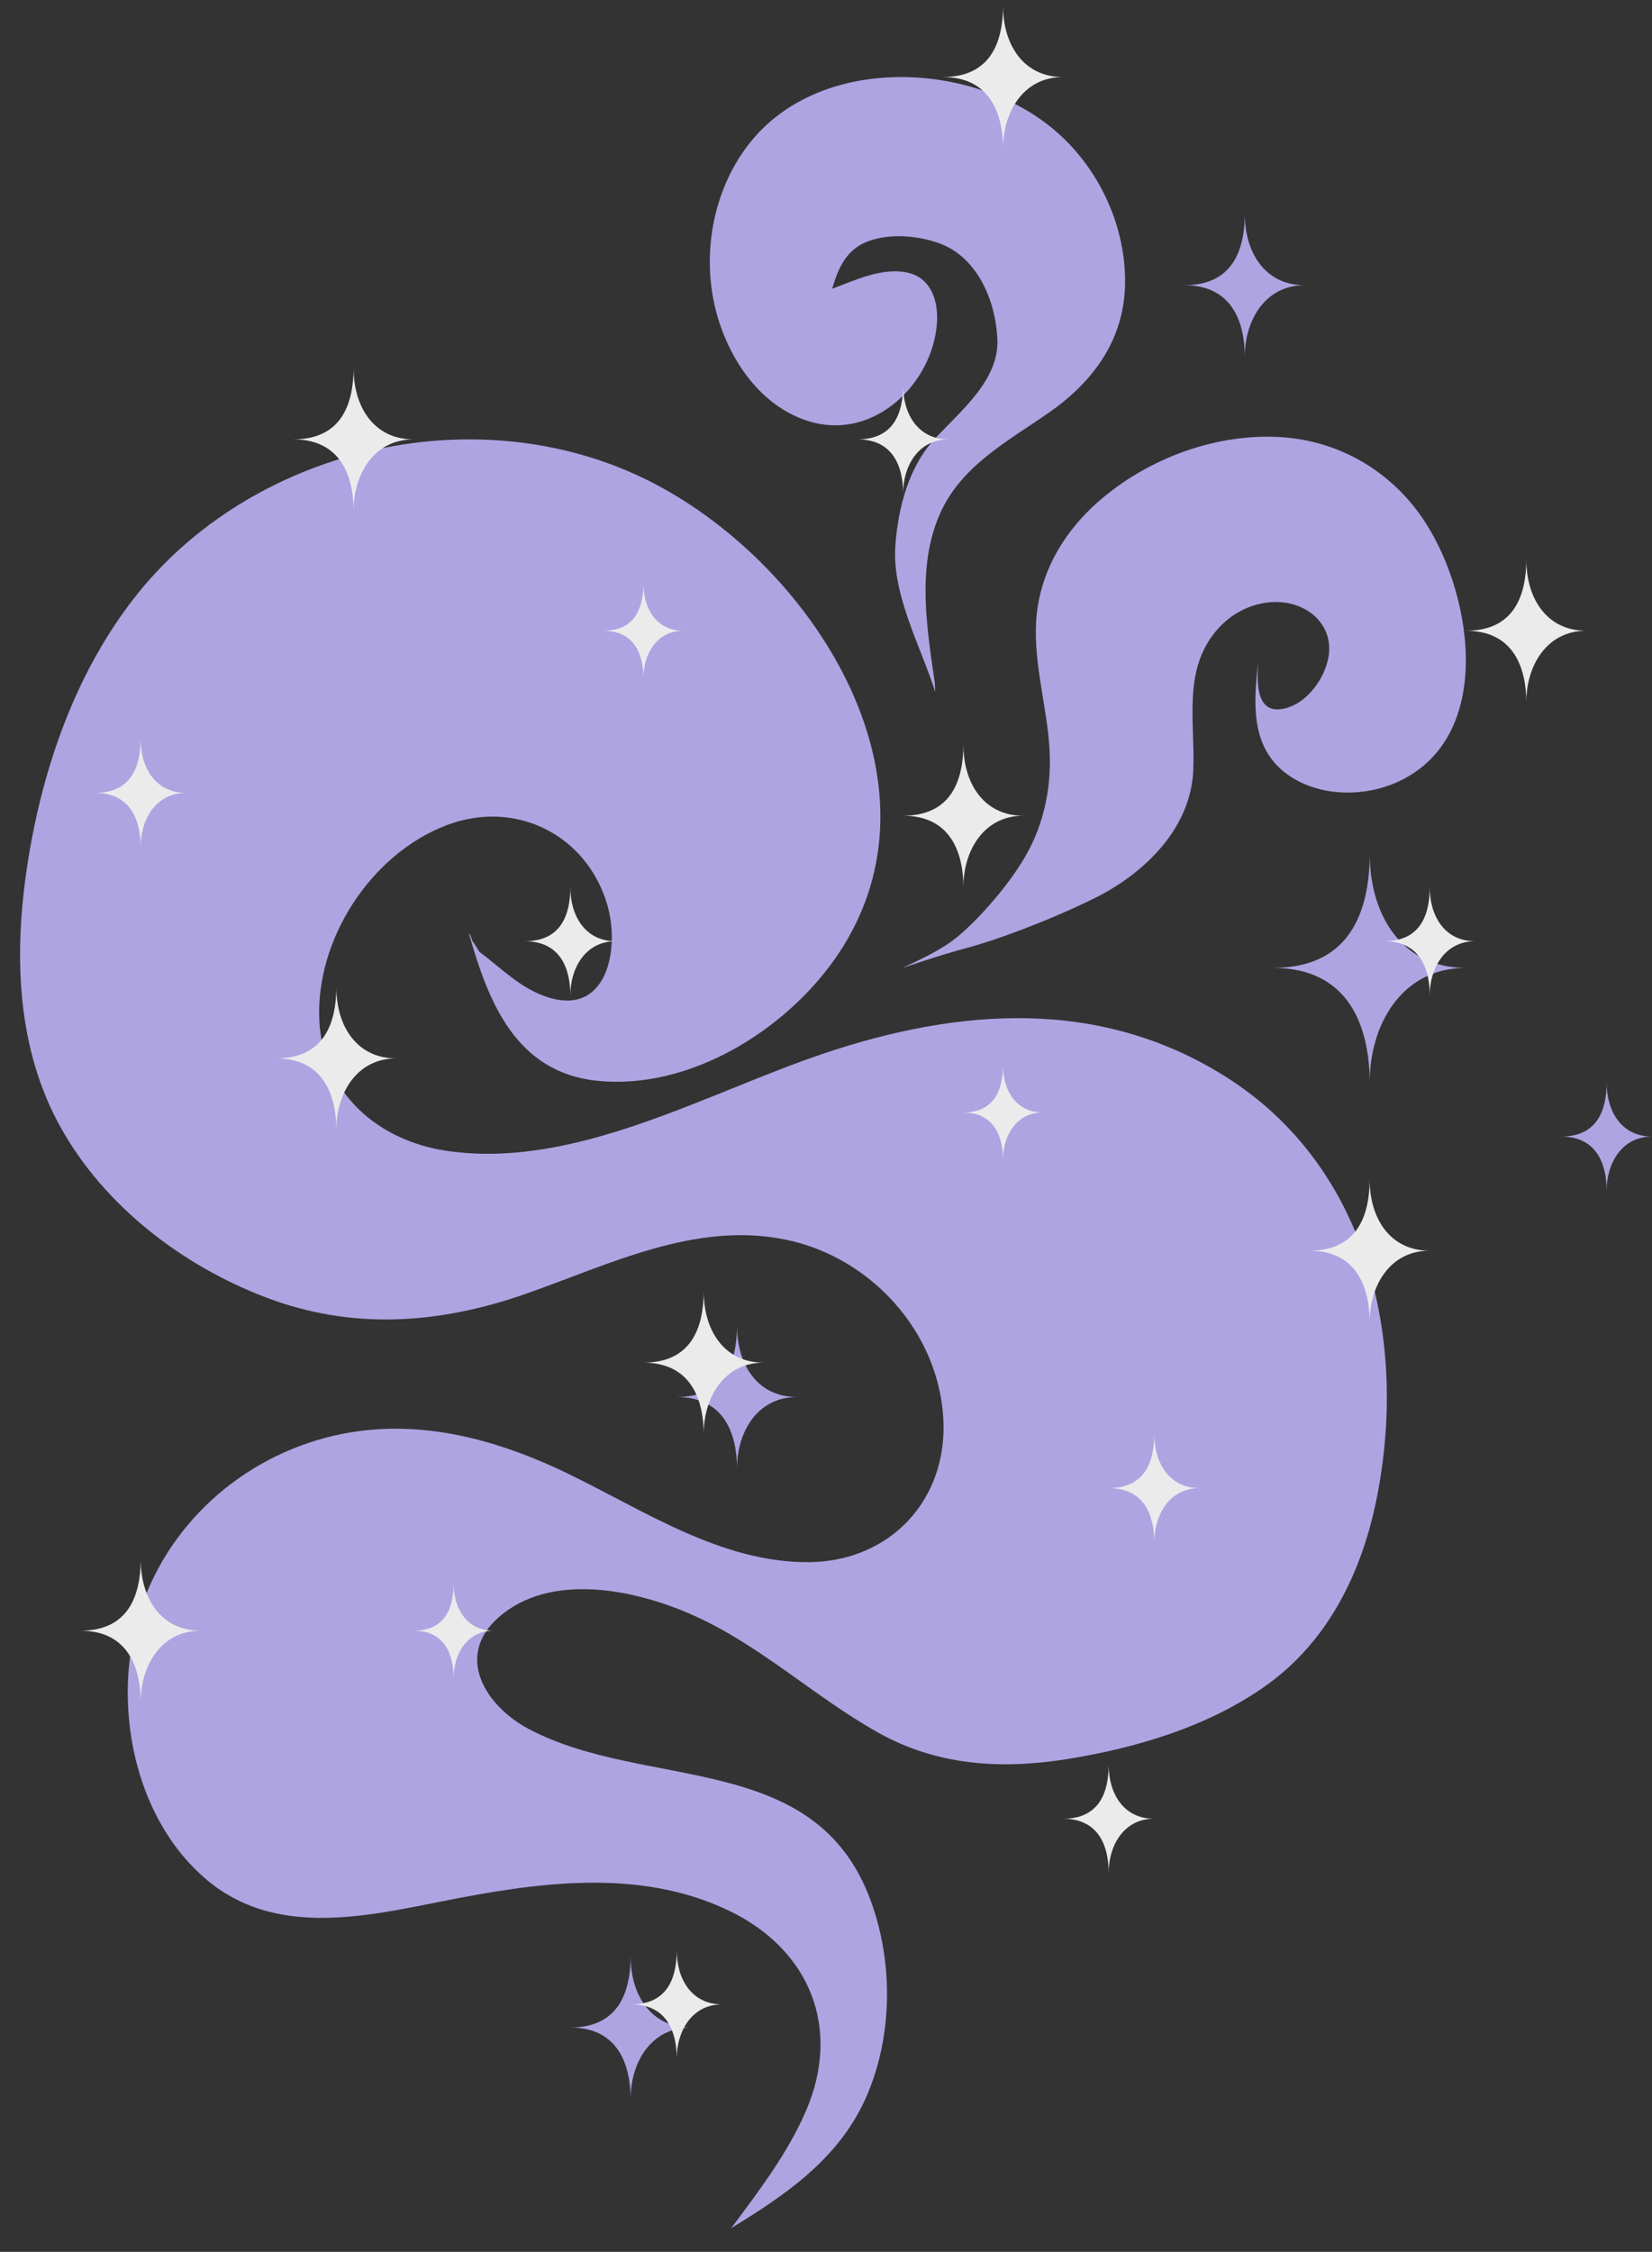 <svg width="69" height="94" viewBox="0 0 69 94" fill="none" xmlns="http://www.w3.org/2000/svg">
<rect x="0" y="0" width="69" height="94" fill="#333333" stroke="none"/>
<g opacity="0.9" clip-path="url(#clip0_323_649)">
<path d="M19.782 39.331C19.712 39.347 19.666 38.972 19.592 38.989C20.403 41.851 21.559 44.759 24.934 45.114C28.802 45.522 32.853 42.989 34.961 39.9C39.918 32.637 33.847 23.369 26.963 20.003C19.799 16.501 10.472 18.712 5.597 24.973C3.063 28.227 1.688 32.327 1.104 36.369C0.582 39.974 0.719 43.794 2.524 47.044C4.351 50.335 7.606 52.827 11.097 54.155C14.734 55.541 18.366 55.268 21.981 54.002C25.456 52.785 29.047 50.966 32.832 51.75C36.377 52.484 39.206 55.598 39.401 59.232C39.583 62.602 37.185 65.175 33.797 65.209C30.132 65.246 26.86 63.027 23.683 61.496C20.387 59.908 16.821 59.034 13.222 60.123C9.461 61.261 6.479 64.289 5.61 68.137C4.81 71.692 5.746 76.023 8.621 78.457C11.429 80.832 15.09 80.041 18.378 79.385C22.333 78.593 26.674 77.937 30.459 79.764C33.826 81.385 35.147 84.652 33.673 88.092C32.907 89.878 31.701 91.453 30.546 93.004C32.807 91.631 34.994 90.133 36.129 87.65C37.288 85.106 37.33 81.979 36.377 79.364C34.079 73.029 26.976 74.765 22.081 72.171C20.283 71.218 18.974 69.135 20.834 67.506C22.975 65.629 26.458 66.343 28.806 67.362C31.697 68.611 33.967 70.806 36.692 72.332C39.131 73.697 41.778 73.866 44.503 73.441C47.431 72.979 50.52 72.068 52.947 70.311C55.507 68.455 56.882 65.609 57.495 62.577C58.828 55.982 57.155 48.694 51.179 44.936C45.936 41.641 40.088 42.074 34.435 43.967C29.506 45.617 24.019 48.834 18.647 48.038C15.765 47.609 13.483 45.608 13.338 42.602C13.172 39.232 15.475 35.664 18.639 34.452C21.513 33.35 24.512 34.831 25.369 37.784C25.899 39.62 25.357 42.433 22.867 41.624C21.737 41.257 20.971 40.44 20.031 39.739L19.782 39.347V39.331Z" fill="#BCB0F5"/>
<path d="M37.715 40.403C37.806 40.325 38.966 39.867 39.782 39.269C40.593 38.671 42.059 37.095 42.838 35.726C43.641 34.324 43.94 32.756 43.828 31.152C43.708 29.432 43.19 27.745 43.273 26.009C43.376 23.909 44.478 22.094 46.077 20.766C48.044 19.133 50.678 18.147 53.25 18.234C55.739 18.316 57.967 19.545 59.383 21.583C61.462 24.577 62.523 30.661 58.456 32.604C56.927 33.334 54.819 33.276 53.511 32.117C52.218 30.974 52.38 29.197 52.546 27.65C52.513 28.355 52.417 29.754 53.511 29.601C54.587 29.453 55.465 28.195 55.515 27.176C55.573 26.029 54.637 25.241 53.552 25.142C52.571 25.052 51.597 25.468 50.931 26.182C49.365 27.86 49.92 30.075 49.841 32.129C49.75 34.584 47.787 36.477 45.687 37.508C43.703 38.481 41.533 39.265 40.395 39.566C39.255 39.867 37.715 40.399 37.715 40.399V40.403Z" fill="#BCB0F5"/>
<path d="M39.048 28.524C38.717 26.244 38.291 23.724 39.227 21.521C40.1 19.471 42.039 18.456 43.782 17.244C45.696 15.916 46.992 14.138 46.992 11.737C46.992 9.238 45.762 6.763 43.791 5.225C40.324 2.519 34.153 2.329 31.283 6.008C29.904 7.774 29.39 10.154 29.767 12.344C30.157 14.6 31.623 17.038 33.979 17.64C36.559 18.3 38.924 16.023 39.131 13.532C39.206 12.641 38.932 11.643 37.963 11.395C36.916 11.127 35.715 11.692 34.758 12.055C35.006 11.201 35.342 10.426 36.228 10.084C37.127 9.737 38.241 9.824 39.144 10.125C40.804 10.677 41.583 12.517 41.658 14.159C41.736 15.874 40.117 17.153 39.02 18.345C37.992 19.459 37.512 21.117 37.396 22.8C37.255 24.833 38.46 26.99 39.065 28.887L39.044 28.524H39.048Z" fill="#BCB0F5"/>
<path d="M57.213 35.623C57.197 38.11 56.36 40.403 53.163 40.403C56.36 40.403 57.193 42.861 57.213 45.184C57.197 42.861 58.493 40.403 61.226 40.403C58.493 40.403 57.197 38.11 57.213 35.623Z" fill="#BCB0F5"/>
<path d="M30.786 55.334C30.774 56.885 30.256 58.316 28.26 58.316C30.252 58.316 30.774 59.851 30.786 61.298C30.774 59.851 31.585 58.316 33.288 58.316C31.581 58.316 30.774 56.885 30.786 55.334Z" fill="#BCB0F5"/>
<path d="M51.995 8.924C51.983 10.475 51.465 11.906 49.469 11.906C51.461 11.906 51.983 13.441 51.995 14.889C51.983 13.441 52.794 11.906 54.496 11.906C52.79 11.906 51.983 10.475 51.995 8.924Z" fill="#BCB0F5"/>
<path d="M26.342 81.653C26.33 83.204 25.812 84.635 23.816 84.635C25.808 84.635 26.33 86.17 26.342 87.617C26.33 86.17 27.142 84.635 28.844 84.635C27.137 84.635 26.33 83.204 26.342 81.653Z" fill="#BCB0F5"/>
<path d="M14.05 41.199C14.038 42.75 13.52 44.181 11.524 44.181C13.516 44.181 14.038 45.716 14.05 47.163C14.038 45.716 14.85 44.181 16.552 44.181C14.845 44.181 14.038 42.75 14.05 41.199Z" fill="white"/>
<path d="M23.824 37.033C23.816 38.209 23.422 39.29 21.915 39.29C23.422 39.29 23.816 40.449 23.824 41.546C23.816 40.449 24.429 39.29 25.717 39.29C24.429 39.29 23.816 38.209 23.824 37.033Z" fill="white"/>
<path d="M26.877 24.35C26.868 25.381 26.524 26.33 25.199 26.33C26.524 26.33 26.868 27.349 26.877 28.31C26.868 27.349 27.407 26.33 28.537 26.33C27.407 26.33 26.868 25.381 26.877 24.35Z" fill="white"/>
<path d="M41.894 44.458C41.885 45.489 41.542 46.438 40.216 46.438C41.542 46.438 41.885 47.456 41.894 48.417C41.885 47.456 42.424 46.438 43.554 46.438C42.424 46.438 41.885 45.489 41.894 44.458Z" fill="white"/>
<path d="M18.95 66.091C18.941 67.122 18.598 68.071 17.272 68.071C18.598 68.071 18.941 69.09 18.95 70.051C18.941 69.09 19.48 68.071 20.61 68.071C19.48 68.071 18.941 67.122 18.95 66.091Z" fill="white"/>
<path d="M48.214 59.863C48.205 61.039 47.812 62.119 46.304 62.119C47.812 62.119 48.205 63.278 48.214 64.375C48.205 63.278 48.818 62.119 50.106 62.119C48.818 62.119 48.205 61.039 48.214 59.863Z" fill="white"/>
<path d="M5.875 30.843C5.867 32.018 5.473 33.099 3.966 33.099C5.473 33.099 5.867 34.258 5.875 35.355C5.867 34.258 6.479 33.099 7.768 33.099C6.479 33.099 5.867 32.018 5.875 30.843Z" fill="white"/>
<path d="M67.107 45.188C67.099 46.363 66.706 47.444 65.198 47.444C66.706 47.444 67.099 48.603 67.107 49.7C67.099 48.603 67.712 47.444 69 47.444C67.712 47.444 67.099 46.363 67.107 45.188Z" fill="#BCB0F5"/>
<path d="M37.723 16.085C37.715 17.26 37.322 18.341 35.814 18.341C37.322 18.341 37.715 19.5 37.723 20.597C37.715 19.5 38.328 18.341 39.616 18.341C38.328 18.341 37.715 17.26 37.723 16.085Z" fill="white"/>
<path d="M46.309 73.664C46.3 74.839 45.907 75.92 44.399 75.92C45.907 75.92 46.3 77.079 46.309 78.176C46.3 77.079 46.913 75.92 48.201 75.92C46.913 75.92 46.3 74.839 46.309 73.664Z" fill="white"/>
<path d="M59.719 37.033C59.711 38.209 59.317 39.29 57.81 39.29C59.317 39.29 59.711 40.449 59.719 41.546C59.711 40.449 60.324 39.29 61.611 39.29C60.324 39.29 59.711 38.209 59.719 37.033Z" fill="white"/>
<path d="M28.268 81.414C28.26 82.585 27.866 83.67 26.359 83.67C27.866 83.67 28.26 84.829 28.268 85.926C28.26 84.829 28.873 83.67 30.161 83.67C28.873 83.67 28.26 82.585 28.268 81.414Z" fill="white"/>
<path d="M29.395 53.899C29.382 55.45 28.864 56.881 26.868 56.881C28.86 56.881 29.382 58.415 29.395 59.863C29.382 58.415 30.194 56.881 31.896 56.881C30.19 56.881 29.382 55.45 29.395 53.899Z" fill="white"/>
<path d="M57.209 49.226C57.197 50.777 56.679 52.208 54.683 52.208C56.675 52.208 57.197 53.742 57.209 55.19C57.197 53.742 58.008 52.208 59.711 52.208C58.004 52.208 57.197 50.777 57.209 49.226Z" fill="white"/>
<path d="M14.771 15.359C14.758 16.91 14.241 18.341 12.245 18.341C14.237 18.341 14.758 19.875 14.771 21.323C14.758 19.875 15.57 18.341 17.272 18.341C15.566 18.341 14.758 16.91 14.771 15.359Z" fill="white"/>
<path d="M41.898 0.234C41.885 1.785 41.368 3.216 39.371 3.216C41.364 3.216 41.885 4.75 41.898 6.198C41.885 4.75 42.697 3.216 44.399 3.216C42.693 3.216 41.885 1.785 41.898 0.234Z" fill="white"/>
<path d="M5.879 65.089C5.867 66.64 5.349 68.071 3.353 68.071C5.345 68.071 5.867 69.605 5.879 71.053C5.867 69.605 6.678 68.071 8.38 68.071C6.674 68.071 5.867 66.64 5.879 65.089Z" fill="white"/>
<path d="M40.241 31.069C40.229 32.62 39.711 34.051 37.715 34.051C39.707 34.051 40.229 35.586 40.241 37.033C40.229 35.586 41.041 34.051 42.743 34.051C41.036 34.051 40.229 32.62 40.241 31.069Z" fill="white"/>
<path d="M63.753 23.348C63.74 24.899 63.223 26.33 61.226 26.33C63.218 26.33 63.74 27.864 63.753 29.312C63.74 27.864 64.552 26.33 66.254 26.33C64.548 26.33 63.74 24.899 63.753 23.348Z" fill="white"/>
</g>
<defs>
<clipPath id="clip0_323_649">
<rect width="69" height="94" fill="white"/>
</clipPath>
</defs>
</svg>
